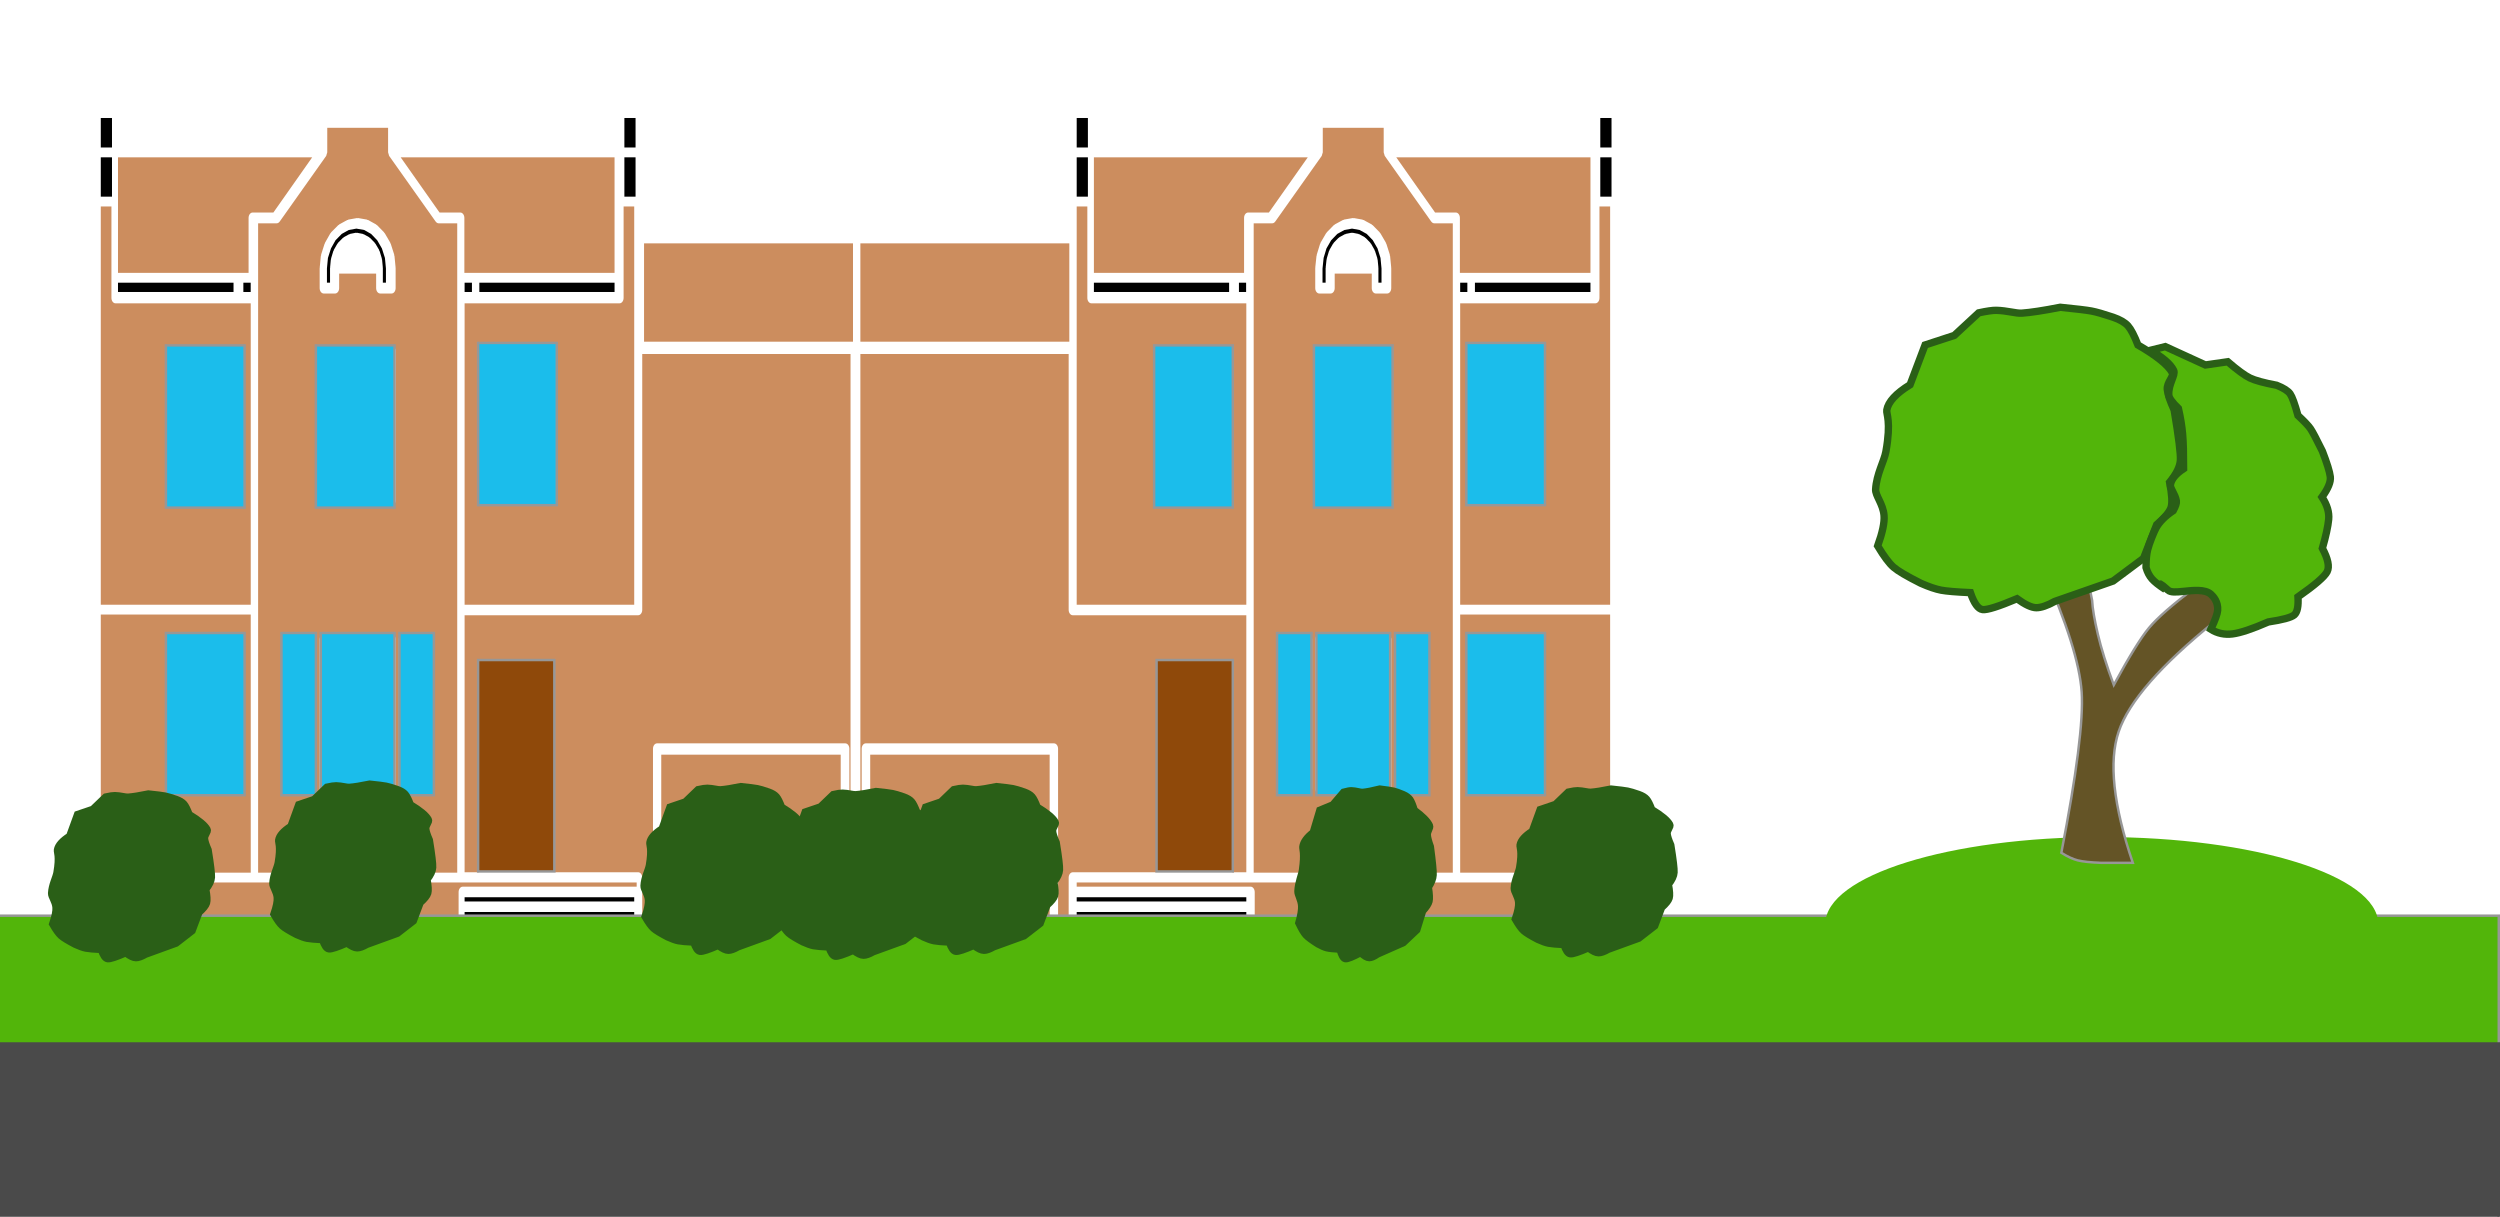 <?xml version="1.0" encoding="UTF-8"?>
<svg width="1017px" height="495px" viewBox="0 0 1017 495" version="1.1" xmlns="http://www.w3.org/2000/svg" xmlns:xlink="http://www.w3.org/1999/xlink">
    <!-- Generator: Sketch 51.2 (57519) - http://www.bohemiancoding.com/sketch -->
    <title>Desktop</title>
    <desc>Created with Sketch.</desc>
    <defs></defs>
    <g id="Desktop" stroke="none" stroke-width="1" fill="none" fill-rule="evenodd">
        <g id="noun_1159873" transform="translate(41, 48)" fill-rule="nonzero">
            <rect id="Rectangle-path" fill="#000000" x="0" y="16" width="4.557" height="16"></rect>
            <rect id="Rectangle-path" fill="#000000" x="0" y="0" width="4.557" height="12"></rect>
            <rect id="Rectangle-path" fill="#000000" x="7" y="67" width="47" height="3.78"></rect>
            <path d="M72.739,42.17 C72.433,42.583 72.02,42.846 71.548,42.846 L64,42.846 L64,65.165 L64,73.24 L64,200.02 L64,307 L145,307 L145,200.02 L145,73.24 L145,65.165 L145,42.846 L137.452,42.846 C136.987,42.846 136.567,42.583 136.268,42.17 C136.254,42.161 136.241,42.161 136.234,42.153 L117.319,15.445 C117.166,15.225 117.172,14.927 117.099,14.664 C117.026,14.418 116.873,14.225 116.873,13.944 C116.873,13.927 116.886,13.918 116.886,13.909 C116.886,13.891 116.873,13.874 116.88,13.856 C116.88,13.848 116.873,13.848 116.873,13.839 L116.873,4 L92.127,4 L92.127,13.839 L92.127,13.944 C92.127,14.225 91.981,14.418 91.901,14.664 C91.828,14.927 91.834,15.217 91.681,15.445 L72.766,42.153 C72.759,42.161 72.746,42.161 72.739,42.17 Z M121.239,212.106 C121.239,210.895 121.985,209.912 122.903,209.912 L133.652,209.912 C134.571,209.912 135.316,210.895 135.316,212.106 L135.316,272.788 C135.316,273.999 134.571,274.982 133.652,274.982 L122.903,274.982 C121.985,274.982 121.239,273.999 121.239,272.788 L121.239,212.106 Z M89.052,61.102 C89.052,61.049 89.092,61.014 89.099,60.961 C89.099,60.908 89.059,60.873 89.065,60.821 L89.518,56.125 C89.531,56.002 89.611,55.95 89.638,55.844 C89.658,55.739 89.605,55.651 89.638,55.546 L91.042,51.158 C91.075,51.061 91.155,51.043 91.189,50.964 C91.222,50.885 91.195,50.78 91.242,50.701 L93.385,46.927 C93.438,46.831 93.525,46.839 93.591,46.769 C93.645,46.681 93.645,46.567 93.711,46.497 L96.613,43.583 C96.68,43.522 96.753,43.557 96.826,43.504 C96.893,43.46 96.906,43.346 96.972,43.311 L100.274,41.494 C100.353,41.45 100.42,41.521 100.493,41.494 C100.573,41.459 100.613,41.354 100.693,41.336 L104.254,40.704 C104.334,40.696 104.394,40.783 104.467,40.783 C104.56,40.783 104.606,40.696 104.693,40.704 L108.3,41.336 C108.38,41.354 108.42,41.459 108.493,41.494 C108.573,41.521 108.64,41.45 108.72,41.494 L112.021,43.311 C112.101,43.355 112.114,43.478 112.181,43.522 C112.247,43.574 112.327,43.531 112.394,43.601 L115.242,46.515 C115.302,46.576 115.296,46.699 115.355,46.76 C115.409,46.831 115.495,46.822 115.542,46.91 L117.738,50.684 C117.785,50.763 117.758,50.868 117.798,50.956 C117.838,51.043 117.925,51.061 117.951,51.158 L119.356,55.546 C119.389,55.651 119.336,55.748 119.356,55.853 C119.382,55.967 119.462,56.02 119.475,56.125 L119.928,60.821 C119.935,60.873 119.895,60.908 119.901,60.961 C119.901,61.014 119.941,61.049 119.941,61.102 L119.941,69.211 C119.941,70.423 119.196,71.405 118.277,71.405 L113.678,71.405 C112.76,71.405 112.014,70.423 112.014,69.211 L112.014,63.296 L96.966,63.296 L96.966,69.211 C96.966,70.423 96.22,71.405 95.302,71.405 L90.703,71.405 C89.784,71.405 89.039,70.423 89.039,69.211 L89.039,61.102 L89.052,61.102 Z M89.052,94.839 C89.052,93.628 89.798,92.645 90.716,92.645 L118.297,92.645 C119.216,92.645 119.961,93.628 119.961,94.839 L119.961,155.487 C119.961,156.698 119.216,157.681 118.297,157.681 L90.716,157.681 C89.798,157.681 89.052,156.698 89.052,155.487 L89.052,94.839 Z M89.052,212.106 C89.052,210.895 89.798,209.912 90.716,209.912 L118.297,209.912 C119.216,209.912 119.961,210.895 119.961,212.106 L119.961,272.788 C119.961,273.999 119.216,274.982 118.297,274.982 L90.716,274.982 C89.798,274.982 89.052,273.999 89.052,272.788 L89.052,212.106 Z M73.691,212.106 C73.691,210.895 74.436,209.912 75.355,209.912 L86.104,209.912 C87.022,209.912 87.768,210.895 87.768,212.106 L87.768,272.788 C87.768,273.999 87.022,274.982 86.104,274.982 L75.355,274.982 C74.436,274.982 73.691,273.999 73.691,272.788 L73.691,212.106 Z" id="Shape" fill="#CC8D5E"></path>
            <path d="M7,33.902 L7,63 L55.648,63 L60.121,63 L60.121,40.651 C60.121,39.438 60.862,38.454 61.775,38.454 L70.212,38.454 L86,16 L7,16 L7,33.902 Z" id="Shape" fill="#CC8D5E"></path>
            <rect id="Rectangle-path" fill="#000000" x="58" y="67" width="2.982" height="3.78"></rect>
            <rect id="Rectangle-path" fill="#000000" x="148" y="323" width="69" height="1.719"></rect>
            <path d="M0,307 L61,307 L61,202 L0,202 L0,307 Z M27.32,211.912 C27.32,210.698 28.064,209.713 28.981,209.713 L56.514,209.713 C57.431,209.713 58.176,210.698 58.176,211.912 L58.176,272.718 C58.176,273.932 57.431,274.917 56.514,274.917 L28.981,274.917 C28.064,274.917 27.32,273.932 27.32,272.718 L27.32,211.912 Z" id="Shape" fill="#CC8D5E"></path>
            <rect id="Rectangle-path" fill="#000000" x="148" y="317" width="69" height="1.719"></rect>
            <path d="M0,42.251 L0,60.503 L0,68.627 L0,198 L61,198 L61,75.397 L56.508,75.397 L5.994,75.397 C5.077,75.397 4.333,74.412 4.333,73.199 L4.333,65.11 L4.333,36 L0,36 L0,42.251 Z M27.32,94.836 C27.32,93.622 28.064,92.638 28.981,92.638 L56.514,92.638 C57.431,92.638 58.176,93.622 58.176,94.836 L58.176,155.588 C58.176,156.801 57.431,157.786 56.514,157.786 L28.981,157.786 C28.064,157.786 27.32,156.801 27.32,155.588 L27.32,94.836 Z" id="Shape" fill="#CC8D5E"></path>
            <path d="M148,198 L217,198 L217,93.49 L217,48.792 L217,36 L212.683,36 L212.683,65.11 L212.683,73.199 C212.683,74.412 211.938,75.397 211.02,75.397 L152.497,75.397 L148,75.397 L148,198 Z M153.88,94.836 C153.88,93.622 154.625,92.638 155.543,92.638 L183.149,92.638 C184.067,92.638 184.812,93.622 184.812,94.836 L184.812,155.588 C184.812,156.801 184.067,157.786 183.149,157.786 L155.543,157.786 C154.625,157.786 153.88,156.801 153.88,155.588 L153.88,94.836 Z" id="Shape" fill="#CC8D5E"></path>
            <rect id="Rectangle-path" fill="#000000" x="148" y="67" width="2.982" height="3.78"></rect>
            <rect id="Rectangle-path" fill="#000000" x="213" y="0" width="4.543" height="12"></rect>
            <rect id="Rectangle-path" fill="#000000" x="213" y="16" width="4.543" height="16"></rect>
            <rect id="Rectangle-path" fill="#000000" x="154" y="67" width="55" height="3.78"></rect>
            <path d="M147.905,40.651 L147.905,63 L152.382,63 L209,63 L209,33.902 L209,16 L122,16 L137.804,38.454 L146.249,38.454 C147.163,38.454 147.905,39.438 147.905,40.651 Z" id="Shape" fill="#CC8D5E"></path>
            <path d="M93.271,61.062 C93.271,61.009 93.311,60.974 93.318,60.921 C93.318,60.868 93.278,60.833 93.285,60.78 L93.581,57.652 C93.594,57.537 93.673,57.476 93.693,57.379 C93.713,57.282 93.667,57.194 93.693,57.106 L94.589,54.145 C94.622,54.04 94.714,54.013 94.747,53.934 C94.787,53.837 94.754,53.722 94.806,53.634 L96.249,51.123 C96.302,51.026 96.394,51.035 96.453,50.956 C96.513,50.885 96.506,50.771 96.572,50.7 L98.496,48.771 C98.555,48.709 98.634,48.753 98.693,48.7 C98.753,48.648 98.779,48.533 98.845,48.498 L101.026,47.291 C101.098,47.256 101.164,47.317 101.236,47.291 C101.309,47.264 101.342,47.167 101.408,47.15 L103.74,46.683 C103.839,46.665 103.891,46.762 103.984,46.762 C104.076,46.762 104.122,46.665 104.221,46.683 L106.599,47.15 C106.671,47.167 106.704,47.264 106.77,47.291 C106.849,47.317 106.915,47.247 106.988,47.291 L109.168,48.498 C109.247,48.542 109.26,48.665 109.326,48.709 C109.392,48.753 109.471,48.718 109.537,48.789 L111.415,50.718 C111.474,50.78 111.467,50.894 111.52,50.956 C111.573,51.018 111.659,51.018 111.705,51.097 L113.194,53.608 C113.246,53.705 113.22,53.819 113.259,53.925 C113.306,54.022 113.398,54.048 113.424,54.145 L114.32,57.106 C114.353,57.203 114.3,57.291 114.32,57.388 C114.34,57.493 114.419,57.546 114.432,57.652 L114.729,60.78 C114.735,60.833 114.696,60.868 114.702,60.921 C114.702,60.974 114.742,61.009 114.742,61.062 L114.742,67 L116,67 L116,61.203 L115.592,56.938 L114.36,53.062 L112.442,49.731 L109.972,47.159 L107.139,45.555 L103.99,45 L100.887,45.555 L98.028,47.15 L95.505,49.722 L93.64,53.053 L92.408,56.93 L92,61.194 L92,66.991 L93.258,66.991 L93.258,61.062 L93.271,61.062 Z" id="Shape" fill="#000000"></path>
            <path d="M0,327 L145.56,327 L145.56,321.051 L145.56,314.916 C145.56,313.69 146.306,312.696 147.225,312.696 L218,312.696 L218,311 L184.095,311 L156.446,311 L147.225,311 L62.82,311 L0,311 L0,327 Z" id="Shape" fill="#CC8D5E"></path>
            <rect id="Rectangle-path" fill="#000000" x="404" y="67" width="55" height="3.78"></rect>
            <rect id="Rectangle-path" fill="#000000" x="397" y="0" width="4.557" height="12"></rect>
            <rect id="Rectangle-path" fill="#000000" x="397" y="16" width="4.557" height="16"></rect>
            <path d="M477.732,42.17 C477.427,42.583 477.014,42.846 476.542,42.846 L469,42.846 L469,65.165 L469,73.24 L469,200.02 L469,307 L550,307 L550,200.02 L550,73.24 L550,65.165 L550,42.846 L542.458,42.846 C541.992,42.846 541.573,42.583 541.274,42.17 C541.261,42.161 541.248,42.161 541.241,42.153 L522.333,15.445 C522.18,15.225 522.186,14.927 522.113,14.664 C522.033,14.418 521.887,14.225 521.887,13.944 C521.887,13.927 521.9,13.918 521.9,13.909 C521.9,13.891 521.894,13.874 521.894,13.856 C521.894,13.848 521.887,13.848 521.887,13.839 L521.887,4 L497.106,4 L497.106,13.839 L497.106,13.944 C497.106,14.225 496.953,14.418 496.88,14.664 C496.807,14.927 496.814,15.217 496.661,15.445 L477.752,42.153 C477.746,42.161 477.732,42.161 477.732,42.17 Z M526.243,212.106 C526.243,210.895 526.988,209.912 527.906,209.912 L538.607,209.912 C539.525,209.912 540.27,210.895 540.27,212.106 L540.27,272.788 C540.27,273.999 539.525,274.982 538.607,274.982 L527.906,274.982 C526.988,274.982 526.243,273.999 526.243,272.788 L526.243,212.106 Z M494.04,61.102 C494.04,61.04 494.087,61.014 494.087,60.952 C494.087,60.891 494.047,60.847 494.054,60.786 L494.552,56.09 C494.566,55.985 494.645,55.932 494.665,55.844 C494.685,55.757 494.639,55.66 494.665,55.581 L496.009,51.193 C496.042,51.087 496.129,51.07 496.168,50.982 C496.208,50.885 496.175,50.771 496.228,50.684 L498.43,46.91 C498.476,46.822 498.569,46.839 498.616,46.76 C498.663,46.681 498.663,46.576 498.729,46.506 L501.589,43.592 C501.662,43.522 501.742,43.566 501.815,43.504 C501.888,43.452 501.908,43.337 501.975,43.302 L505.32,41.486 C505.393,41.442 505.46,41.512 505.539,41.486 C505.613,41.459 505.653,41.354 505.726,41.336 L509.284,40.704 C509.37,40.696 509.424,40.783 509.503,40.792 C509.59,40.783 509.643,40.696 509.723,40.704 L513.261,41.336 C513.341,41.354 513.381,41.459 513.447,41.486 C513.527,41.512 513.594,41.442 513.667,41.486 L517.025,43.302 C517.105,43.346 517.125,43.469 517.192,43.522 C517.265,43.574 517.345,43.531 517.411,43.601 L520.258,46.515 C520.324,46.576 520.311,46.699 520.371,46.76 C520.424,46.831 520.51,46.822 520.557,46.91 L522.758,50.684 C522.805,50.771 522.778,50.868 522.818,50.964 C522.858,51.052 522.945,51.079 522.971,51.166 L524.368,55.555 C524.401,55.66 524.348,55.757 524.368,55.862 C524.388,55.967 524.481,56.02 524.488,56.116 L524.946,60.812 C524.953,60.865 524.913,60.908 524.913,60.961 C524.92,61.014 524.96,61.049 524.96,61.102 L524.96,69.211 C524.96,70.423 524.215,71.405 523.297,71.405 L518.695,71.405 C517.777,71.405 517.032,70.423 517.032,69.211 L517.032,63.296 L501.955,63.296 L501.955,69.211 C501.955,70.423 501.21,71.405 500.292,71.405 L495.703,71.405 C494.785,71.405 494.04,70.423 494.04,69.211 L494.04,61.102 Z M494.04,94.839 C494.04,93.628 494.785,92.645 495.703,92.645 L523.31,92.645 C524.228,92.645 524.973,93.628 524.973,94.839 L524.973,155.487 C524.973,156.698 524.228,157.681 523.31,157.681 L495.703,157.681 C494.785,157.681 494.04,156.698 494.04,155.487 L494.04,94.839 Z M494.04,212.106 C494.04,210.895 494.785,209.912 495.703,209.912 L523.31,209.912 C524.228,209.912 524.973,210.895 524.973,212.106 L524.973,272.788 C524.973,273.999 524.228,274.982 523.31,274.982 L495.703,274.982 C494.785,274.982 494.04,273.999 494.04,272.788 L494.04,212.106 Z M478.737,212.106 C478.737,210.895 479.482,209.912 480.399,209.912 L491.101,209.912 C492.018,209.912 492.763,210.895 492.763,212.106 L492.763,272.788 C492.763,273.999 492.018,274.982 491.101,274.982 L480.399,274.982 C479.482,274.982 478.737,273.999 478.737,272.788 L478.737,212.106 Z" id="Shape" fill="#CC8D5E"></path>
            <path d="M465.087,63 L465.087,40.651 C465.087,39.438 465.829,38.454 466.743,38.454 L475.188,38.454 L491,16 L404,16 L404,33.902 L404,63 L460.669,63 L465.087,63 Z" id="Shape" fill="#CC8D5E"></path>
            <rect id="Rectangle-path" fill="#000000" x="463" y="67" width="2.919" height="3.78"></rect>
            <path d="M309.532,256.585 C309.532,255.377 310.276,254.396 311.193,254.396 L387.759,254.396 C388.676,254.396 389.421,255.377 389.421,256.585 L389.421,327 L393.734,327 L393.734,321.133 L393.734,315.082 L393.734,309.031 C393.734,307.822 394.479,306.841 395.396,306.841 L429.279,306.841 L429.279,224.263 C429.279,223.055 430.023,222.074 430.941,222.074 L458.523,222.074 C459.44,222.074 460.184,223.055 460.184,224.263 L460.184,306.841 L466,306.841 L466,202.283 L395.396,202.283 C394.479,202.283 393.734,201.303 393.734,200.094 L393.734,96 L309,96 L309,327 L309.532,327 L309.532,256.585 Z" id="Shape" fill="#CC8D5E"></path>
            <rect id="Rectangle-path" fill="#CC8D5E" x="309" y="51" width="85" height="40"></rect>
            <rect id="Rectangle-path" fill="#CC8D5E" x="313" y="259" width="73" height="68"></rect>
            <path d="M466,75.397 L461.563,75.397 L402.993,75.397 C402.075,75.397 401.33,74.412 401.33,73.199 L401.33,65.11 L401.33,36 L397,36 L397,48.792 L397,93.49 L397,198 L466,198 L466,75.397 Z M460.18,155.588 C460.18,156.801 459.435,157.786 458.517,157.786 L430.911,157.786 C429.993,157.786 429.248,156.801 429.248,155.588 L429.248,94.836 C429.248,93.622 429.993,92.638 430.911,92.638 L458.517,92.638 C459.435,92.638 460.18,93.622 460.18,94.836 L460.18,155.588 Z" id="Shape" fill="#CC8D5E"></path>
            <rect id="Rectangle-path" fill="#CC8D5E" x="221" y="51" width="85" height="40"></rect>
            <path d="M551.229,38.454 C552.142,38.454 552.883,39.438 552.883,40.651 L552.883,63 L557.298,63 L606,63 L606,33.902 L606,16 L527,16 L542.791,38.454 L551.229,38.454 Z" id="Shape" fill="#CC8D5E"></path>
            <rect id="Rectangle-path" fill="#000000" x="553" y="67" width="2.919" height="3.78"></rect>
            <rect id="Rectangle-path" fill="#000000" x="559" y="67" width="47" height="3.78"></rect>
            <rect id="Rectangle-path" fill="#CC8D5E" x="228" y="259" width="73" height="68"></rect>
            <path d="M305,327 L305,96 L220.263,96 L220.263,200.094 C220.263,201.303 219.518,202.283 218.601,202.283 L148,202.283 L148,306.833 L153.875,306.833 L153.875,224.255 C153.875,223.046 154.619,222.065 155.537,222.065 L183.118,222.065 C184.035,222.065 184.779,223.046 184.779,224.255 L184.779,306.833 L218.601,306.833 C219.518,306.833 220.263,307.813 220.263,309.022 L220.263,315.073 L220.263,321.133 L220.263,327 L224.636,327 L224.636,256.585 C224.636,255.377 225.38,254.396 226.297,254.396 L302.867,254.396 C303.784,254.396 304.528,255.377 304.528,256.585 L304.528,327 L305,327 Z" id="Shape" fill="#CC8D5E"></path>
            <path d="M498.275,61.062 C498.275,61 498.321,60.965 498.328,60.903 C498.328,60.841 498.288,60.797 498.295,60.736 L498.637,57.608 C498.65,57.511 498.716,57.458 498.735,57.37 C498.755,57.282 498.709,57.194 498.735,57.115 L499.623,54.154 C499.656,54.048 499.748,54.022 499.781,53.934 C499.827,53.837 499.794,53.722 499.846,53.634 L501.293,51.123 C501.345,51.035 501.431,51.044 501.483,50.974 C501.536,50.894 501.529,50.789 501.595,50.718 L503.468,48.789 C503.534,48.718 503.62,48.762 503.692,48.709 C503.764,48.648 503.777,48.533 503.85,48.498 L506.071,47.291 C506.137,47.256 506.21,47.317 506.269,47.291 C506.341,47.264 506.374,47.167 506.44,47.15 L508.767,46.683 C508.859,46.665 508.918,46.762 509.01,46.762 C509.095,46.762 509.154,46.665 509.247,46.683 L511.613,47.15 C511.685,47.167 511.725,47.264 511.784,47.291 C511.863,47.317 511.929,47.247 512.001,47.291 L514.177,48.498 C514.256,48.542 514.275,48.665 514.334,48.709 C514.394,48.753 514.479,48.727 514.538,48.789 L516.418,50.718 C516.484,50.78 516.477,50.903 516.53,50.974 C516.596,51.053 516.681,51.035 516.734,51.132 L518.16,53.643 C518.206,53.731 518.18,53.828 518.213,53.916 C518.252,53.996 518.331,54.013 518.357,54.101 L519.304,57.062 C519.337,57.167 519.284,57.264 519.304,57.37 C519.33,57.485 519.416,57.537 519.429,57.652 L519.725,60.78 C519.731,60.833 519.692,60.868 519.692,60.921 C519.698,60.974 519.738,61.009 519.738,61.062 L519.738,67 L521,67 L521,61.22 L520.586,56.921 L519.376,53.062 L517.457,49.722 L514.992,47.159 L512.08,45.555 L509.003,45 L505.907,45.555 L503.021,47.15 L500.517,49.74 L498.611,53.053 L497.454,56.903 L497,61.256 L497,67 L498.262,67 L498.262,61.062 L498.275,61.062 Z" id="Shape" fill="#000000"></path>
            <rect id="Rectangle-path" fill="#000000" x="397" y="323" width="69" height="1.719"></rect>
            <rect id="Rectangle-path" fill="#000000" x="397" y="317" width="69" height="1.719"></rect>
            <path d="M615,311 L552.198,311 L467.755,311 L458.597,311 L430.956,311 L397,311 L397,312.695 L467.755,312.695 C468.674,312.695 469.42,313.689 469.42,314.913 L469.42,321.054 L469.42,327 L615,327 L615,311 Z" id="Shape" fill="#CC8D5E"></path>
            <path d="M614,202 L553,202 L553,307 L614,307 L614,202 Z M586.68,272.718 C586.68,273.932 585.936,274.917 585.019,274.917 L557.439,274.917 C556.522,274.917 555.778,273.932 555.778,272.718 L555.778,211.912 C555.778,210.698 556.522,209.713 557.439,209.713 L585.019,209.713 C585.936,209.713 586.68,210.698 586.68,211.912 L586.68,272.718 Z" id="Shape" fill="#CC8D5E"></path>
            <path d="M553,75.397 L553,198 L614,198 L614,68.627 L614,60.503 L614,42.251 L614,36 L609.66,36 L609.66,65.11 L609.66,73.199 C609.66,74.412 608.916,75.397 607.999,75.397 L557.433,75.397 L553,75.397 Z M586.673,94.836 L586.673,155.588 C586.673,156.801 585.929,157.786 585.012,157.786 L557.433,157.786 C556.516,157.786 555.771,156.801 555.771,155.588 L555.771,94.836 C555.771,93.622 556.516,92.638 557.433,92.638 L585.012,92.638 C585.929,92.638 586.673,93.622 586.673,94.836 Z" id="Shape" fill="#CC8D5E"></path>
            <rect id="Rectangle-path" fill="#000000" x="610" y="16" width="4.564" height="16"></rect>
            <rect id="Rectangle-path" fill="#000000" x="610" y="0" width="4.564" height="12"></rect>
        </g>
        <rect id="Rectangle-5" stroke="#979797" fill="#1BBDEB" x="130.5" y="257.5" width="30" height="66"></rect>
        <rect id="Rectangle-5" stroke="#979797" fill="#1BBDEB" x="535.5" y="257.5" width="30" height="66"></rect>
        <rect id="Rectangle-4" stroke="#979797" fill="#1BBDEB" x="567.5" y="257.5" width="14" height="66"></rect>
        <rect id="Rectangle-4" stroke="#979797" fill="#1BBDEB" x="519.5" y="257.5" width="14" height="66"></rect>
        <rect id="Rectangle-4" stroke="#979797" fill="#1BBDEB" x="162.5" y="257.5" width="14" height="66"></rect>
        <rect id="Rectangle-4" stroke="#979797" fill="#1BBDEB" x="114.5" y="257.5" width="14" height="66"></rect>
        <rect id="Rectangle-3-Copy-6" stroke="#979797" fill="#1BBDEB" x="67.5" y="257.5" width="32" height="66"></rect>
        <rect id="Rectangle" stroke="#979797" fill="#52B50A" x="-6.5" y="372.5" width="1023" height="94"></rect>
        <path d="M387.984,321.232 L382.781,326.237 L376.548,328.355 L373.348,337.167 C370.338,339.09 368.683,340.957 368.383,342.768 C368.234,343.664 369.377,345.169 368.189,352.003 C367.823,354.11 366.191,356.962 366.003,360.349 C365.925,361.74 367.594,363.552 367.797,366.147 C367.917,367.68 367.465,369.926 366.439,372.886 C367.772,375.194 368.904,376.766 369.834,377.602 C370.765,378.439 372.699,379.623 375.637,381.156 C377.384,381.954 378.828,382.465 379.968,382.689 C381.109,382.913 383.19,383.094 386.211,383.233 C386.993,385.607 387.856,386.858 388.801,386.987 C389.747,387.115 392.196,386.315 396.148,384.586 C397.91,385.912 399.288,386.574 400.28,386.574 C401.272,386.574 402.585,386.107 404.217,385.172 L416.643,380.659 L423.128,375.629 L425.926,368.187 C427.688,366.607 428.715,365.318 429.009,364.319 C429.302,363.321 429.197,361.472 428.694,358.773 C430.139,356.948 430.904,355.324 430.99,353.902 C431.075,352.481 430.632,348.769 429.659,342.768 C428.762,340.713 428.274,339.195 428.194,338.213 C428.063,336.586 429.707,335.331 429.237,334.453 C428.341,332.78 425.908,330.747 421.939,328.355 C421.155,326.268 420.444,324.854 419.806,324.112 C419.167,323.37 418.113,322.734 416.643,322.203 C414.594,321.489 413.056,321.032 412.029,320.831 C411.002,320.631 408.782,320.354 405.37,320 C401.77,320.736 399.036,321.17 397.17,321.302 C395.915,321.391 394.058,320.727 391.72,320.675 C390.962,320.659 389.716,320.844 387.984,321.232 Z" id="Path-3" stroke="#2A5F17" stroke-width="3" fill="#2A5F17"></path>
        <path d="M338.984,323.232 L333.781,328.237 L327.548,330.355 L324.348,339.167 C321.338,341.09 319.683,342.957 319.383,344.768 C319.234,345.664 320.377,347.169 319.189,354.003 C318.823,356.11 317.191,358.962 317.003,362.349 C316.925,363.74 318.594,365.552 318.797,368.147 C318.917,369.68 318.465,371.926 317.439,374.886 C318.772,377.194 319.904,378.766 320.834,379.602 C321.765,380.439 323.699,381.623 326.637,383.156 C328.384,383.954 329.828,384.465 330.968,384.689 C332.109,384.913 334.19,385.094 337.211,385.233 C337.993,387.607 338.856,388.858 339.801,388.987 C340.747,389.115 343.196,388.315 347.148,386.586 C348.91,387.912 350.288,388.574 351.28,388.574 C352.272,388.574 353.585,388.107 355.217,387.172 L367.643,382.659 L374.128,377.629 L376.926,370.187 C378.688,368.607 379.715,367.318 380.009,366.319 C380.302,365.321 380.197,363.472 379.694,360.773 C381.139,358.948 381.904,357.324 381.99,355.902 C382.075,354.481 381.632,350.769 380.659,344.768 C379.762,342.713 379.274,341.195 379.194,340.213 C379.063,338.586 380.707,337.331 380.237,336.453 C379.341,334.78 376.908,332.747 372.939,330.355 C372.155,328.268 371.444,326.854 370.806,326.112 C370.167,325.37 369.113,324.734 367.643,324.203 C365.594,323.489 364.056,323.032 363.029,322.831 C362.002,322.631 359.782,322.354 356.37,322 C352.77,322.736 350.036,323.17 348.17,323.302 C346.915,323.391 345.058,322.727 342.72,322.675 C341.962,322.659 340.716,322.844 338.984,323.232 Z" id="Path-3" stroke="#2A5F17" stroke-width="3" fill="#2A5F17"></path>
        <rect id="Rectangle-2" stroke="#4A4A4A" fill="#4A4A4A" x="-3.5" y="424.5" width="1020" height="143"></rect>
        <ellipse id="Oval" stroke="#52B50A" fill="#52B50A" cx="855" cy="376" rx="112" ry="35"></ellipse>
        <rect id="Rectangle-3" stroke="#979797" fill="#1BBDEB" x="128.5" y="140.5" width="32" height="66"></rect>
        <rect id="Rectangle-3-Copy" stroke="#979797" fill="#1BBDEB" x="194.5" y="139.5" width="32" height="66"></rect>
        <rect id="Rectangle-3-Copy-3" stroke="#979797" fill="#1BBDEB" x="469.5" y="140.5" width="32" height="66"></rect>
        <rect id="Rectangle-3-Copy-4" stroke="#979797" fill="#1BBDEB" x="534.5" y="140.5" width="32" height="66"></rect>
        <rect id="Rectangle-3-Copy-5" stroke="#979797" fill="#1BBDEB" x="596.5" y="139.5" width="32" height="66"></rect>
        <rect id="Rectangle-3-Copy-6" stroke="#979797" fill="#1BBDEB" x="596.5" y="257.5" width="32" height="66"></rect>
        <rect id="Rectangle-3-Copy-2" stroke="#979797" fill="#1BBDEB" x="67.5" y="140.5" width="32" height="66"></rect>
        <rect id="Rectangle-6" stroke="#979797" fill="#8F490A" x="194.5" y="268.5" width="31" height="86"></rect>
        <rect id="Rectangle-6-Copy" stroke="#979797" fill="#8F490A" x="470.5" y="268.5" width="31" height="86"></rect>
        <path d="M546.602,322.269 L542.199,327.423 L536.925,329.604 L534.217,338.679 C531.671,340.659 530.27,342.582 530.016,344.448 C529.89,345.37 530.858,346.92 529.852,353.958 C529.542,356.128 528.161,359.065 528.002,362.553 C527.937,363.986 529.349,365.852 529.521,368.525 C529.622,370.103 529.239,372.417 528.371,375.464 C529.499,377.841 530.457,379.46 531.244,380.322 C532.032,381.183 533.668,382.403 536.155,383.981 C537.633,384.803 538.854,385.329 539.819,385.56 C540.785,385.791 542.546,385.978 545.102,386.12 C545.763,388.565 546.493,389.854 547.293,389.986 C548.093,390.119 550.166,389.295 553.51,387.514 C555.001,388.879 556.166,389.562 557.006,389.562 C557.846,389.562 558.956,389.08 560.338,388.117 L570.852,383.47 L576.339,378.29 L578.707,370.626 C580.197,368.998 581.067,367.671 581.315,366.642 C581.564,365.614 581.475,363.71 581.049,360.93 C582.271,359.05 582.919,357.378 582.991,355.914 C583.064,354.45 582.688,350.628 581.865,344.448 C581.106,342.331 580.693,340.768 580.626,339.757 C580.515,338.081 581.906,336.788 581.508,335.884 C580.75,334.162 578.691,332.068 575.333,329.604 C574.67,327.455 574.068,325.998 573.528,325.235 C572.988,324.471 572.096,323.816 570.852,323.268 C569.118,322.534 567.817,322.063 566.948,321.856 C566.079,321.649 564.2,321.364 561.313,321 C558.267,321.758 555.954,322.205 554.375,322.341 C553.313,322.433 551.741,321.749 549.763,321.695 C549.122,321.678 548.068,321.869 546.602,322.269 Z" id="Path-3" stroke="#2A5F17" stroke-width="3" fill="#2A5F17"></path>
        <path d="M42.984,324.232 L37.781,329.237 L31.548,331.355 L28.348,340.167 C25.338,342.09 23.683,343.957 23.383,345.768 C23.234,346.664 24.377,348.169 23.189,355.003 C22.823,357.11 21.191,359.962 21.003,363.349 C20.925,364.74 22.594,366.552 22.797,369.147 C22.917,370.68 22.465,372.926 21.439,375.886 C22.772,378.194 23.904,379.766 24.834,380.602 C25.765,381.439 27.699,382.623 30.637,384.156 C32.384,384.954 33.828,385.465 34.968,385.689 C36.109,385.913 38.19,386.094 41.211,386.233 C41.993,388.607 42.856,389.858 43.801,389.987 C44.747,390.115 47.196,389.315 51.148,387.586 C52.91,388.912 54.288,389.574 55.28,389.574 C56.272,389.574 57.585,389.107 59.217,388.172 L71.643,383.659 L78.128,378.629 L80.926,371.187 C82.688,369.607 83.715,368.318 84.009,367.319 C84.302,366.321 84.197,364.472 83.694,361.773 C85.139,359.948 85.904,358.324 85.99,356.902 C86.075,355.481 85.632,351.769 84.659,345.768 C83.762,343.713 83.274,342.195 83.194,341.213 C83.063,339.586 84.707,338.331 84.237,337.453 C83.341,335.78 80.908,333.747 76.939,331.355 C76.155,329.268 75.444,327.854 74.806,327.112 C74.167,326.37 73.113,325.734 71.643,325.203 C69.594,324.489 68.056,324.032 67.029,323.831 C66.002,323.631 63.782,323.354 60.37,323 C56.77,323.736 54.036,324.17 52.17,324.302 C50.915,324.391 49.058,323.727 46.72,323.675 C45.962,323.659 44.716,323.844 42.984,324.232 Z" id="Path-3" stroke="#2A5F17" stroke-width="3" fill="#2A5F17"></path>
        <path d="M132.984,320.232 L127.781,325.237 L121.548,327.355 L118.348,336.167 C115.338,338.09 113.683,339.957 113.383,341.768 C113.234,342.664 114.377,344.169 113.189,351.003 C112.823,353.11 111.191,355.962 111.003,359.349 C110.925,360.74 112.594,362.552 112.797,365.147 C112.917,366.68 112.465,368.926 111.439,371.886 C112.772,374.194 113.904,375.766 114.834,376.602 C115.765,377.439 117.699,378.623 120.637,380.156 C122.384,380.954 123.828,381.465 124.968,381.689 C126.109,381.913 128.19,382.094 131.211,382.233 C131.993,384.607 132.856,385.858 133.801,385.987 C134.747,386.115 137.196,385.315 141.148,383.586 C142.91,384.912 144.288,385.574 145.28,385.574 C146.272,385.574 147.585,385.107 149.217,384.172 L161.643,379.659 L168.128,374.629 L170.926,367.187 C172.688,365.607 173.715,364.318 174.009,363.319 C174.302,362.321 174.197,360.472 173.694,357.773 C175.139,355.948 175.904,354.324 175.99,352.902 C176.075,351.481 175.632,347.769 174.659,341.768 C173.762,339.713 173.274,338.195 173.194,337.213 C173.063,335.586 174.707,334.331 174.237,333.453 C173.341,331.78 170.908,329.747 166.939,327.355 C166.155,325.268 165.444,323.854 164.806,323.112 C164.167,322.37 163.113,321.734 161.643,321.203 C159.594,320.489 158.056,320.032 157.029,319.831 C156.002,319.631 153.782,319.354 150.37,319 C146.77,319.736 144.036,320.17 142.17,320.302 C140.915,320.391 139.058,319.727 136.72,319.675 C135.962,319.659 134.716,319.844 132.984,320.232 Z" id="Path-3" stroke="#2A5F17" stroke-width="3" fill="#2A5F17"></path>
        <path d="M283.984,321.232 L278.781,326.237 L272.548,328.355 L269.348,337.167 C266.338,339.09 264.683,340.957 264.383,342.768 C264.234,343.664 265.377,345.169 264.189,352.003 C263.823,354.11 262.191,356.962 262.003,360.349 C261.925,361.74 263.594,363.552 263.797,366.147 C263.917,367.68 263.465,369.926 262.439,372.886 C263.772,375.194 264.904,376.766 265.834,377.602 C266.765,378.439 268.699,379.623 271.637,381.156 C273.384,381.954 274.828,382.465 275.968,382.689 C277.109,382.913 279.19,383.094 282.211,383.233 C282.993,385.607 283.856,386.858 284.801,386.987 C285.747,387.115 288.196,386.315 292.148,384.586 C293.91,385.912 295.288,386.574 296.28,386.574 C297.272,386.574 298.585,386.107 300.217,385.172 L312.643,380.659 L319.128,375.629 L321.926,368.187 C323.688,366.607 324.715,365.318 325.009,364.319 C325.302,363.321 325.197,361.472 324.694,358.773 C326.139,356.948 326.904,355.324 326.99,353.902 C327.075,352.481 326.632,348.769 325.659,342.768 C324.762,340.713 324.274,339.195 324.194,338.213 C324.063,336.586 325.707,335.331 325.237,334.453 C324.341,332.78 321.908,330.747 317.939,328.355 C317.155,326.268 316.444,324.854 315.806,324.112 C315.167,323.37 314.113,322.734 312.643,322.203 C310.594,321.489 309.056,321.032 308.029,320.831 C307.002,320.631 304.782,320.354 301.37,320 C297.77,320.736 295.036,321.17 293.17,321.302 C291.915,321.391 290.058,320.727 287.72,320.675 C286.962,320.659 285.716,320.844 283.984,321.232 Z" id="Path-3" stroke="#2A5F17" stroke-width="3" fill="#2A5F17"></path>
        <path d="M831,231.234 C840.805,253.37 846.08,270.145 846.825,281.559 C847.57,292.973 844.812,314.754 838.552,346.903 C841.017,348.462 843.236,349.491 845.209,349.993 C847.181,350.494 850.334,350.83 854.667,351 L867.632,351 C859.683,327.545 857.763,309.749 861.873,297.614 C865.983,285.479 878.977,270.579 900.854,252.913 C902.285,250.447 903,248.699 903,247.67 C903,246.64 902.285,245.15 900.854,243.199 C898.958,241.23 897.64,240.064 896.898,239.701 C896.157,239.337 894.761,239.174 892.712,239.21 C883.718,246.011 877.564,251.402 874.251,255.382 C870.938,259.362 866.149,267.119 859.883,278.653 C856.921,270.686 854.755,263.78 853.384,257.937 C852.013,252.094 851.243,247.531 851.074,244.25 L846.825,223 C842.645,223.634 839.628,224.434 837.773,225.399 C835.919,226.364 833.661,228.309 831,231.234 Z" id="Path-2" stroke="#979797" fill="#645426"></path>
        <path d="M804.938,127.262 L795.013,136.45 L783.122,140.338 L777.017,156.515 C771.276,160.045 768.119,163.473 767.545,166.798 C767.262,168.443 769.442,171.206 767.176,183.752 C766.477,187.62 763.364,192.855 763.005,199.073 C762.857,201.627 766.041,204.954 766.429,209.718 C766.658,212.532 765.794,216.656 763.837,222.089 C766.381,226.326 768.54,229.212 770.315,230.748 C772.089,232.283 775.779,234.458 781.385,237.271 C784.717,238.736 787.471,239.674 789.648,240.086 C791.824,240.497 795.794,240.83 801.557,241.084 C803.047,245.442 804.694,247.739 806.498,247.975 C808.302,248.212 812.973,246.743 820.513,243.568 C823.875,246.002 826.503,247.219 828.395,247.219 C830.288,247.219 832.792,246.36 835.907,244.644 L859.611,236.359 L871.982,227.126 L877.32,213.463 C880.681,210.562 882.642,208.195 883.202,206.363 C883.762,204.53 883.561,201.136 882.6,196.18 C885.357,192.829 886.817,189.849 886.98,187.239 C887.144,184.629 886.298,177.815 884.442,166.798 C882.73,163.025 881.799,160.238 881.648,158.436 C881.396,155.448 884.534,153.145 883.636,151.533 C881.927,148.462 877.286,144.73 869.714,140.338 C868.219,136.507 866.863,133.91 865.645,132.549 C864.427,131.187 862.416,130.019 859.611,129.044 C855.703,127.734 852.769,126.895 850.809,126.526 C848.85,126.158 844.615,125.649 838.106,125 C831.237,126.351 826.023,127.148 822.464,127.391 C820.069,127.554 816.526,126.335 812.066,126.24 C810.619,126.209 808.243,126.55 804.938,127.262 Z" id="Path-3" stroke="#2A5F17" stroke-width="3" fill="#52B50A"></path>
        <path d="M874.776,142.501 L880.836,141 L897.149,148.469 L906.245,147.161 C910.214,150.577 913.236,152.784 915.311,153.781 C917.386,154.778 921.003,155.761 926.162,156.732 C928.959,157.855 930.776,159.011 931.613,160.199 C932.45,161.388 933.518,164.329 934.818,169.023 C937.398,171.418 939.096,173.213 939.913,174.408 C940.731,175.603 942.34,178.644 944.742,183.532 C946.64,188.433 947.715,191.909 947.966,193.961 C948.217,196.013 947.09,198.762 944.587,202.205 C946.671,205.39 947.575,208.413 947.301,211.275 C947.026,214.137 946.173,218.061 944.742,223.046 C947.048,227.374 947.698,230.541 946.692,232.545 C945.686,234.549 941.728,237.97 934.818,242.809 C935.046,246.654 934.542,249.099 933.305,250.144 C932.068,251.189 928.544,252.145 922.736,253.013 C916.243,255.848 911.393,257.47 908.186,257.879 C904.98,258.288 902.04,257.66 899.368,255.995 C901.119,252.246 902.044,249.672 902.142,248.274 C902.388,244.798 900.357,242.631 899.436,241.782 C897.059,239.591 892.063,240.176 888.202,240.576 C885.158,240.891 883.037,241.019 881.971,240.087 C878.295,236.871 877.917,236.77 880.836,239.783 C878.282,238.125 876.478,236.696 875.423,235.496 C874.367,234.296 873.56,232.754 873,230.871 C873,227.849 873.212,225.473 873.635,223.743 C874.337,220.876 876.3,216.234 877.011,214.904 C878.366,212.37 880.718,209.979 884.067,207.73 C885.059,205.903 885.488,204.596 885.352,203.808 C884.847,200.871 882.653,198.661 882.949,197.082 C883.365,194.867 885.146,192.725 888.292,190.654 C888.301,184.525 888.167,179.849 887.889,176.627 C887.611,173.404 887.042,169.921 886.182,166.176 C883.647,163.712 882.342,161.88 882.267,160.679 C881.99,156.232 885.139,152.542 884.257,150.713 C883.019,148.142 879.858,145.404 874.776,142.501 Z" id="Path-4" stroke="#2A5F17" stroke-width="3" fill="#52B50A"></path>
        <path d="M637.984,322.232 L632.781,327.237 L626.548,329.355 L623.348,338.167 C620.338,340.09 618.683,341.957 618.383,343.768 C618.234,344.664 619.377,346.169 618.189,353.003 C617.823,355.11 616.191,357.962 616.003,361.349 C615.925,362.74 617.594,364.552 617.797,367.147 C617.917,368.68 617.465,370.926 616.439,373.886 C617.772,376.194 618.904,377.766 619.834,378.602 C620.765,379.439 622.699,380.623 625.637,382.156 C627.384,382.954 628.828,383.465 629.968,383.689 C631.109,383.913 633.19,384.094 636.211,384.233 C636.993,386.607 637.856,387.858 638.801,387.987 C639.747,388.115 642.196,387.315 646.148,385.586 C647.91,386.912 649.288,387.574 650.28,387.574 C651.272,387.574 652.585,387.107 654.217,386.172 L666.643,381.659 L673.128,376.629 L675.926,369.187 C677.688,367.607 678.715,366.318 679.009,365.319 C679.302,364.321 679.197,362.472 678.694,359.773 C680.139,357.948 680.904,356.324 680.99,354.902 C681.075,353.481 680.632,349.769 679.659,343.768 C678.762,341.713 678.274,340.195 678.194,339.213 C678.063,337.586 679.707,336.331 679.237,335.453 C678.341,333.78 675.908,331.747 671.939,329.355 C671.155,327.268 670.444,325.854 669.806,325.112 C669.167,324.37 668.113,323.734 666.643,323.203 C664.594,322.489 663.056,322.032 662.029,321.831 C661.002,321.631 658.782,321.354 655.37,321 C651.77,321.736 649.036,322.17 647.17,322.302 C645.915,322.391 644.058,321.727 641.72,321.675 C640.962,321.659 639.716,321.844 637.984,322.232 Z" id="Path-3" stroke="#2A5F17" stroke-width="3" fill="#2A5F17"></path>
        <path d="" id="Path-5" stroke="#979797" fill-rule="nonzero"></path>
    </g>
</svg>